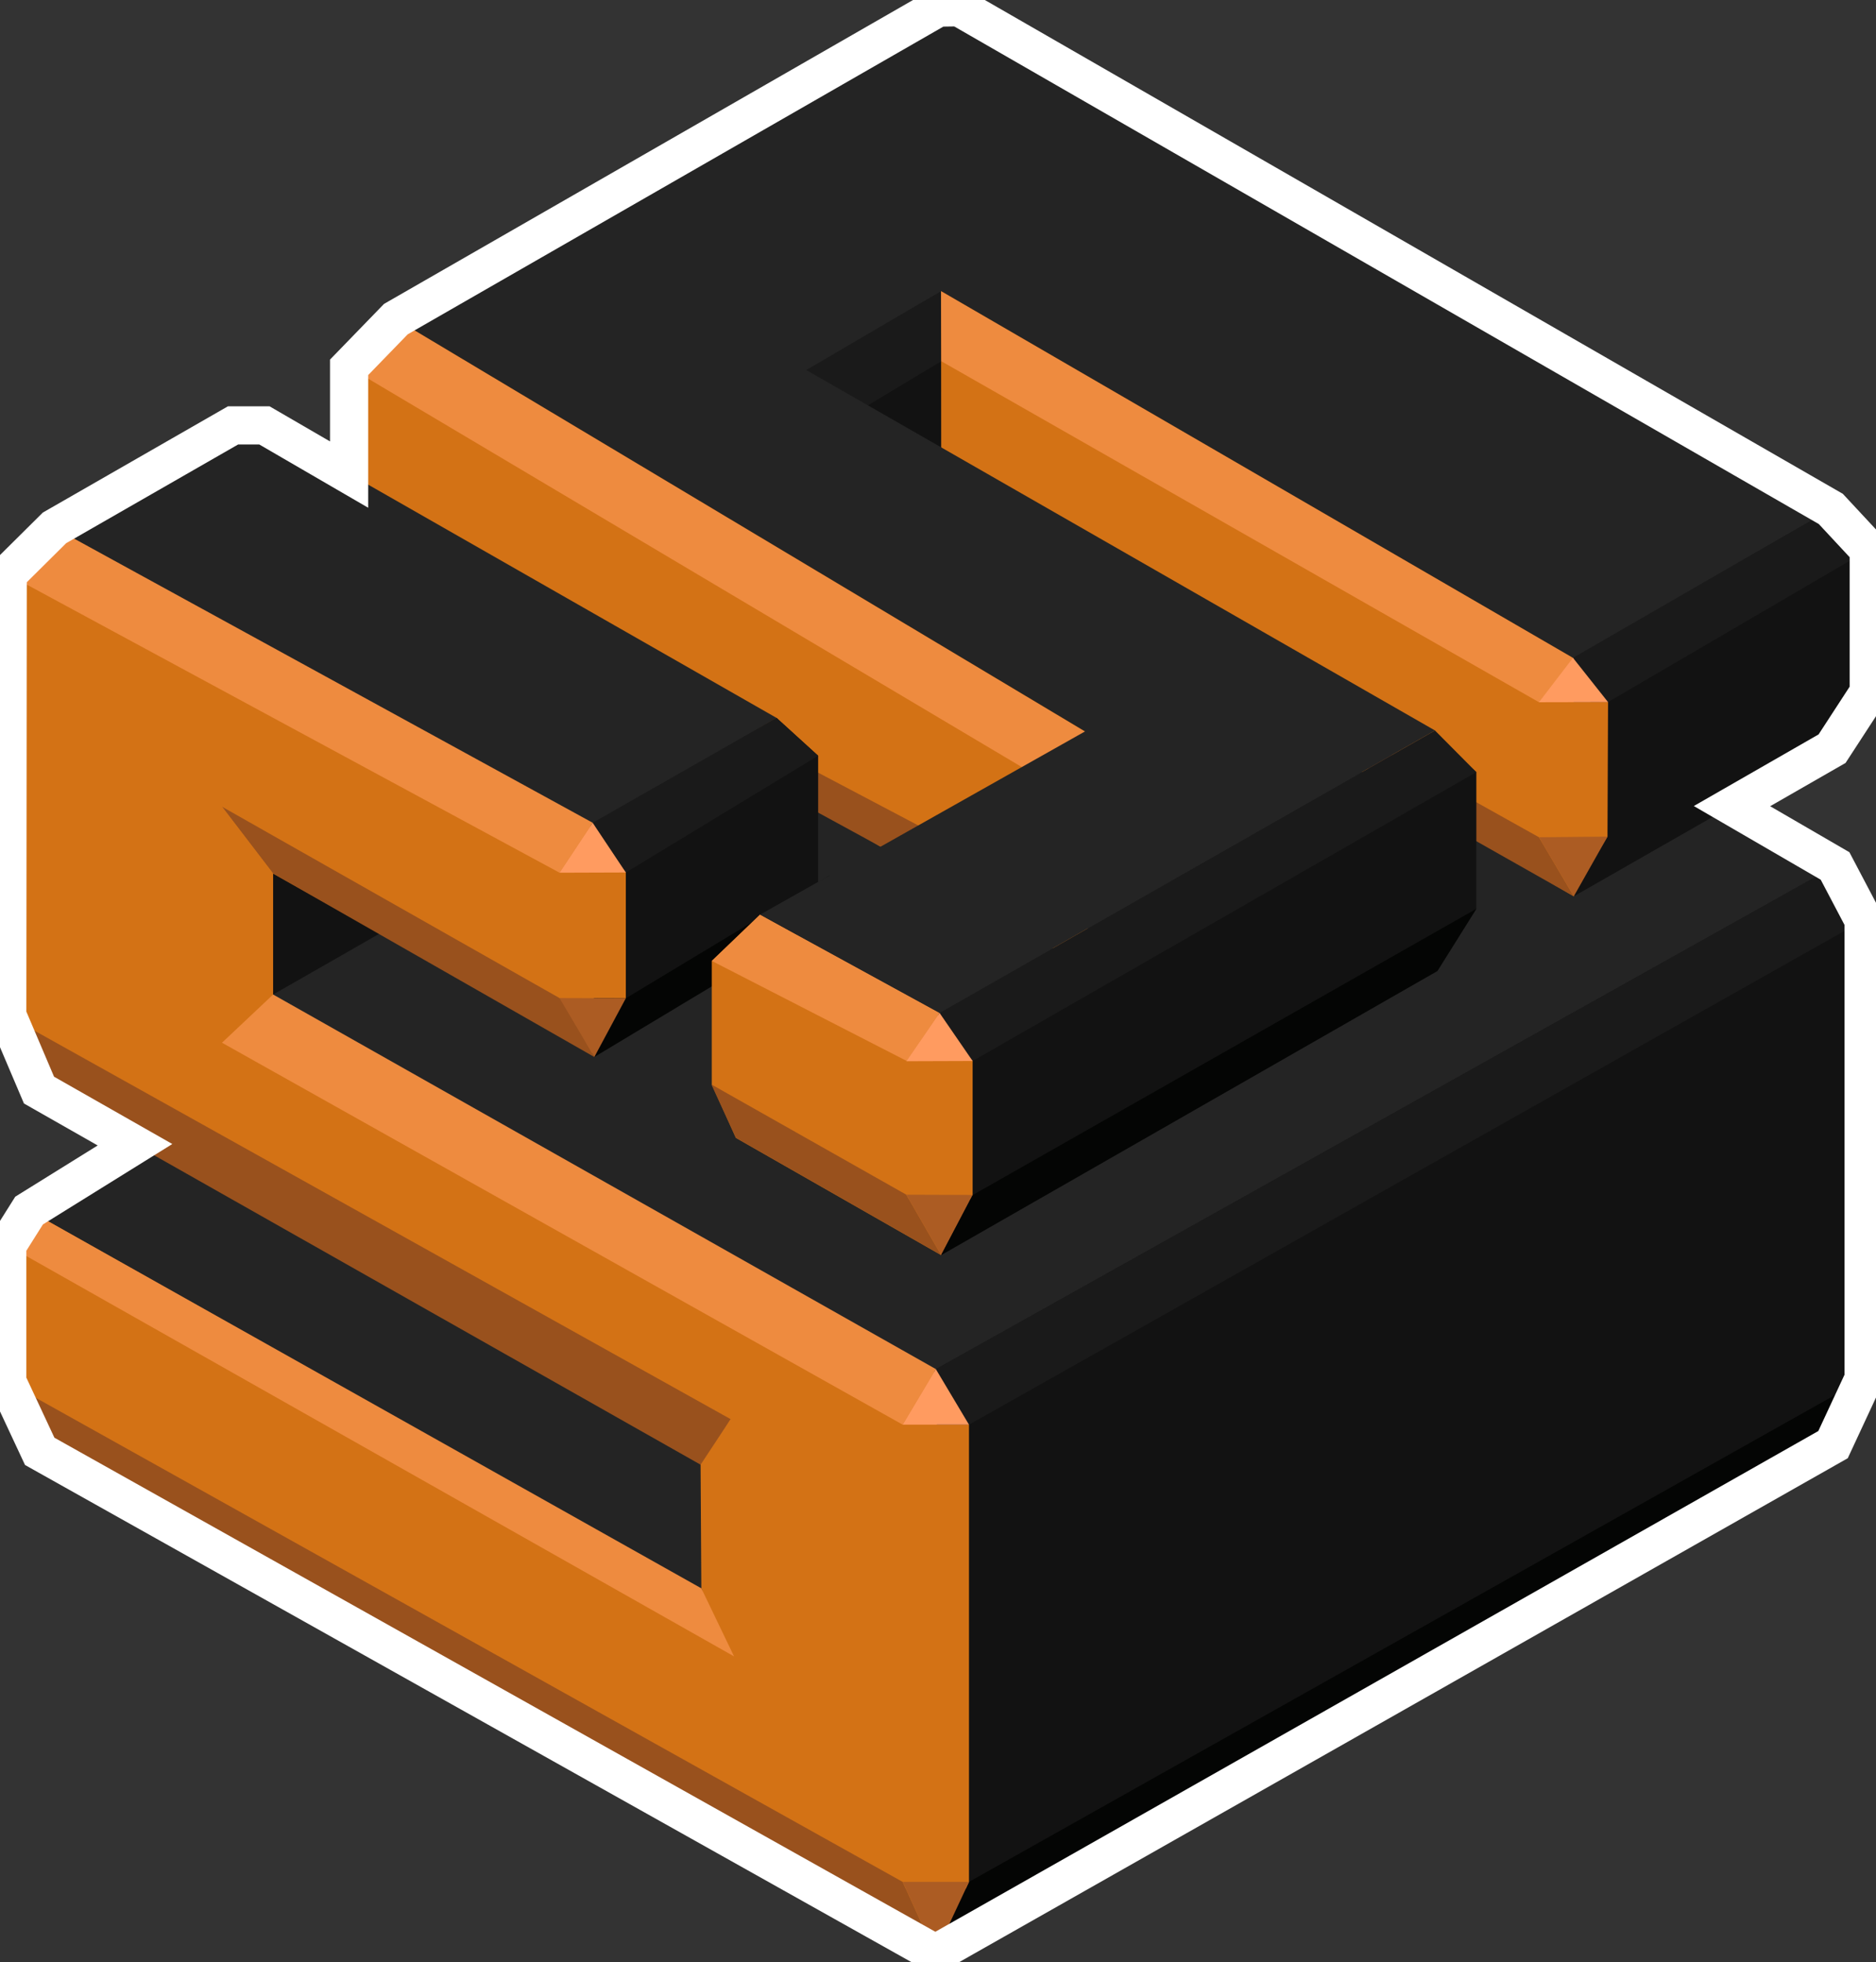 <svg id="Logo_Vector" data-name="Logo Vector" xmlns="http://www.w3.org/2000/svg" xmlns:xlink="http://www.w3.org/1999/xlink" width="196.563" height="205.607" viewBox="0 0 196.563 205.607">
  <rect x="0" y="0" width="196.563" height="205.607" fill="#333333" stroke="none"/>
  <defs>
    <clipPath id="clip-path">
      <rect id="Rectangle_258" data-name="Rectangle 258" width="196.563" height="205.607" fill="none"/>
    </clipPath>
    <clipPath id="clip-path-2">
      <rect id="Rectangle_257" data-name="Rectangle 257" width="77.512" height="68.004" fill="none"/>
    </clipPath>
    <clipPath id="clip-path-4">
      <rect id="Rectangle_259" data-name="Rectangle 259" width="66.295" height="63.429" fill="none"/>
    </clipPath>
    <clipPath id="clip-path-6">
      <rect id="Rectangle_261" data-name="Rectangle 261" width="97.413" height="149.414" fill="none"/>
    </clipPath>
    <clipPath id="clip-path-7">
      <rect id="Rectangle_262" data-name="Rectangle 262" width="23.973" height="17.123" fill="none"/>
    </clipPath>
    <clipPath id="clip-path-9">
      <rect id="Rectangle_264" data-name="Rectangle 264" width="23.677" height="17.386" fill="none"/>
    </clipPath>
    <clipPath id="clip-path-11">
      <rect id="Rectangle_266" data-name="Rectangle 266" width="24.025" height="35.677" fill="none"/>
    </clipPath>
    <clipPath id="clip-path-13">
      <rect id="Rectangle_268" data-name="Rectangle 268" width="6.945" height="14.753" fill="none"/>
    </clipPath>
    <clipPath id="clip-path-15">
      <rect id="Rectangle_270" data-name="Rectangle 270" width="7.236" height="15.949" fill="none"/>
    </clipPath>
  </defs>
  <path id="Path_57" data-name="Path 57" d="M25.124,305.377,8,316.032l76.1,43.379-.381-23.973Z" transform="translate(-4.956 -189.175)" fill="#242424" fill-rule="evenodd"/>
  <path id="Path_58" data-name="Path 58" d="M167.594,129.377l-92.389,54.99,69.439,39.253,94.216-52.726Z" transform="translate(-46.588 -80.147)" fill="#242424" fill-rule="evenodd"/>
  <path id="Path_59" data-name="Path 59" d="M71,208.983l21.443-12.276v18.01L71,226.992v-18.01Z" transform="translate(-43.983 -121.855)" fill="#121212" fill-rule="evenodd"/>
  <path id="Path_60" data-name="Path 60" d="M223.538,57.378,177,83.825v25.114l46.536-26.446Z" transform="translate(-109.649 -35.545)" fill="#121212" fill-rule="evenodd"/>
  <g id="Group_211" data-name="Group 211">
    <g id="Group_210" data-name="Group 210" clip-path="url(#clip-path)">
      <g id="Group_209" data-name="Group 209" transform="translate(36.447 33.546)" style="isolation: isolate">
        <g id="Group_208" data-name="Group 208">
          <g id="Group_207" data-name="Group 207" clip-path="url(#clip-path-2)">
            <path id="Path_61" data-name="Path 61" d="M101.24,88.159l72.054,42.89v25.114L95.783,110.348l.131-17.242Z" transform="translate(-95.782 -88.159)" fill="#d37215" fill-rule="evenodd"/>
          </g>
        </g>
      </g>
    </g>
  </g>
  <path id="Path_62" data-name="Path 62" d="M459.7,140.784l-26.839,15.243.184,25.117,27.066-15.479,3.839-5.9v-14.95Z" transform="translate(-268.15 -87.213)" fill="#121212" fill-rule="evenodd"/>
  <g id="Group_216" data-name="Group 216">
    <g id="Group_215" data-name="Group 215" clip-path="url(#clip-path)">
      <g id="Group_214" data-name="Group 214" transform="translate(98.602 30.502)" style="isolation: isolate">
        <g id="Group_213" data-name="Group 213">
          <g id="Group_212" data-name="Group 212" clip-path="url(#clip-path-4)">
            <path id="Path_63" data-name="Path 63" d="M259.476,80.231l65.944,38.242v25.114l-66.273-38.871-.022-24.558Z" transform="translate(-259.125 -80.159)" fill="#d37215" fill-rule="evenodd"/>
          </g>
        </g>
      </g>
    </g>
  </g>
  <path id="Path_64" data-name="Path 64" d="M257.334,291.209l94.216-52.726,2.987,5.679v48.08l-3.2,6.88-94.219,53.269Z" transform="translate(-159.278 -147.736)" fill="#121212" fill-rule="evenodd"/>
  <g id="Group_224" data-name="Group 224">
    <g id="Group_223" data-name="Group 223" clip-path="url(#clip-path)">
      <g id="Group_219" data-name="Group 219" transform="translate(0.761 55.319)" style="isolation: isolate">
        <g id="Group_218" data-name="Group 218">
          <g id="Group_217" data-name="Group 217" clip-path="url(#clip-path-6)">
            <path id="Path_65" data-name="Path 65" d="M6.947,145.377l57.079,31.583-.516,23.592L29.352,181.32v13.318l70.061,39.4-.166,60.751L5.405,242.151,2,234.871V220.552l2.283-3.637L75.06,256.87V243.551L5.7,204.089,2,196.475l.048-46.234Z" transform="translate(-2 -145.378)" fill="#d37215" fill-rule="evenodd"/>
          </g>
        </g>
      </g>
      <g id="Group_222" data-name="Group 222" transform="translate(78.054 76.926)" style="isolation: isolate">
        <g id="Group_221" data-name="Group 221">
          <g id="Group_220" data-name="Group 220" clip-path="url(#clip-path-7)">
            <path id="Path_66" data-name="Path 66" d="M205.125,202.159l20.929,11.035,3.044,6.088L208.17,207.867Z" transform="translate(-205.125 -202.159)" fill="#99511d" fill-rule="evenodd"/>
          </g>
        </g>
      </g>
    </g>
  </g>
  <path id="Path_67" data-name="Path 67" d="M71.392,159.306l19.267-11.5L37,117.152H33.709L15,127.892Z" transform="translate(-9.292 -72.573)" fill="#242424" fill-rule="evenodd"/>
  <g id="Group_229" data-name="Group 229">
    <g id="Group_228" data-name="Group 228" clip-path="url(#clip-path)">
      <g id="Group_227" data-name="Group 227" transform="translate(141.221 76.545)" style="isolation: isolate">
        <g id="Group_226" data-name="Group 226">
          <g id="Group_225" data-name="Group 225" clip-path="url(#clip-path-9)">
            <path id="Path_68" data-name="Path 68" d="M371.125,201.159l20.03,11.194,3.647,6.191L374.17,206.867Z" transform="translate(-371.125 -201.159)" fill="#99511d" fill-rule="evenodd"/>
          </g>
        </g>
      </g>
    </g>
  </g>
  <path id="Path_69" data-name="Path 69" d="M182.463,197.7l4.358,3.966v17.46l-23.454,13.84L163.2,209.2Z" transform="translate(-101.097 -122.47)" fill="#121212" fill-rule="evenodd"/>
  <path id="Path_70" data-name="Path 70" d="M188.306,241.076v4.208l-24.661,14.824,3.3-6.151Z" transform="translate(-101.375 -149.341)" fill="#040504" fill-rule="evenodd"/>
  <g id="Group_234" data-name="Group 234">
    <g id="Group_233" data-name="Group 233" clip-path="url(#clip-path)">
      <g id="Group_232" data-name="Group 232" transform="translate(74.582 95.846)" style="isolation: isolate">
        <g id="Group_231" data-name="Group 231">
          <g id="Group_230" data-name="Group 230" clip-path="url(#clip-path-11)">
            <path id="Path_71" data-name="Path 71" d="M201.057,251.88l18.8,10.617.166,25.061-21.5-12.281-2.527-5.6V256.733Z" transform="translate(-196 -251.881)" fill="#d37215" fill-rule="evenodd"/>
          </g>
        </g>
      </g>
    </g>
  </g>
  <path id="Path_72" data-name="Path 72" d="M310.064,202.152l-51.843,29.543.349,25.058,52-29.773,4.08-6.513V206.14Z" transform="translate(-159.963 -125.229)" fill="#121212" fill-rule="evenodd"/>
  <path id="Path_73" data-name="Path 73" d="M226.514,92.621l8.493-5.11-.022-7.352L220.156,88.61Z" transform="translate(-136.382 -49.657)" fill="#1a1a1a" fill-rule="evenodd"/>
  <path id="Path_74" data-name="Path 74" d="M261.161,297.032l93.731-52.869-2.987-5.679L257.689,291.21Z" transform="translate(-159.633 -147.736)" fill="#1a1a1a" fill-rule="evenodd"/>
  <path id="Path_75" data-name="Path 75" d="M262.168,235.8l52.779-30.271-4.335-4.366L258.7,230.752Z" transform="translate(-160.26 -124.614)" fill="#1a1a1a" fill-rule="evenodd"/>
  <path id="Path_76" data-name="Path 76" d="M182.463,197.7l4.358,3.966L166.669,213.9l-3.472-5.209Z" transform="translate(-101.097 -122.47)" fill="#1a1a1a" fill-rule="evenodd"/>
  <path id="Path_77" data-name="Path 77" d="M459.98,140.159l-27.117,15.481,3.774,4.758,27.314-15.97Z" transform="translate(-268.15 -86.825)" fill="#1a1a1a" fill-rule="evenodd"/>
  <path id="Path_78" data-name="Path 78" d="M2,279.661l75.791,42.3-2.958,4.881L5.326,287.48Z" transform="translate(-1.239 -173.244)" fill="#99511d" fill-rule="evenodd"/>
  <path id="Path_79" data-name="Path 79" d="M61.125,222.159l35.73,20.262,3.281,5.968L66.483,229.164Z" transform="translate(-37.866 -137.623)" fill="#99511d" fill-rule="evenodd"/>
  <path id="Path_80" data-name="Path 80" d="M2,380.565l93.822,52.4,3.425,7.524L5.405,387.845Z" transform="translate(-1.239 -235.752)" fill="#99511d" fill-rule="evenodd"/>
  <path id="Path_81" data-name="Path 81" d="M195.872,298.645,216.3,310.2l3.643,6.324-21.5-12.281Z" transform="translate(-121.338 -185.004)" fill="#99511d" fill-rule="evenodd"/>
  <path id="Path_82" data-name="Path 82" d="M261.083,432.464l93.731-52.7-3.2,6.88-94.049,53.345Z" transform="translate(-159.555 -235.255)" fill="#040504" fill-rule="evenodd"/>
  <path id="Path_83" data-name="Path 83" d="M249.564,291.409l6.706.022.238.273v14.055l-.231.408h-6.451l-.263-.445Z" transform="translate(-154.599 -180.522)" fill="#d37215"/>
  <path id="Path_84" data-name="Path 84" d="M248.564,392.347h6.944V440.26l-.321.686h-6.312l-.312-.686Z" transform="translate(-153.98 -243.051)" fill="#d37215"/>
  <path id="Path_85" data-name="Path 85" d="M61.125,222.159l5.358,7.005v17.728H61.125Z" transform="translate(-37.866 -137.623)" fill="#d37215" fill-rule="evenodd"/>
  <path id="Path_86" data-name="Path 86" d="M196.055,390.833l.36,24.858-3.427-7.129-.081-12.954Z" transform="translate(-119.502 -242.113)" fill="#d37215" fill-rule="evenodd"/>
  <path id="Path_87" data-name="Path 87" d="M167.669,135.452,96.126,92.935l4.9-5.053,72.683,43.5Z" transform="translate(-59.548 -54.441)" fill="#ee8b3f" fill-rule="evenodd"/>
  <path id="Path_88" data-name="Path 88" d="M78.152,380.1,2,337.014l2.283-3.636,70.442,39.591Z" transform="translate(-1.239 -206.521)" fill="#ee8b3f" fill-rule="evenodd"/>
  <path id="Path_89" data-name="Path 89" d="M132.45,318.966,61.126,278.939l5.358-5.049,69.439,39.253Z" transform="translate(-37.866 -169.669)" fill="#ee8b3f" fill-rule="evenodd"/>
  <path id="Path_90" data-name="Path 90" d="M59.944,181.513,2.125,150.241l4.9-4.863,56.392,30.9Z" transform="translate(-1.317 -90.058)" fill="#ee8b3f" fill-rule="evenodd"/>
  <path id="Path_91" data-name="Path 91" d="M322.237,123.51l-63.09-36-.022-7.352,66.211,38.433Z" transform="translate(-160.523 -49.657)" fill="#ee8b3f" fill-rule="evenodd"/>
  <path id="Path_92" data-name="Path 92" d="M201.057,251.88l18.8,10.293-3.439,5.044L196,256.733Z" transform="translate(-121.418 -156.035)" fill="#ee8b3f" fill-rule="evenodd"/>
  <path id="Path_93" data-name="Path 93" d="M249.564,329.02l3.643,6.324,3.307-6.3Z" transform="translate(-154.599 -203.821)" fill="#ac5c23" fill-rule="evenodd"/>
  <path id="Path_94" data-name="Path 94" d="M248.564,518.262l3.425,7.523,3.52-7.523Z" transform="translate(-153.98 -321.053)" fill="#ac5c23" fill-rule="evenodd"/>
  <g id="Group_239" data-name="Group 239">
    <g id="Group_238" data-name="Group 238" clip-path="url(#clip-path)">
      <g id="Group_237" data-name="Group 237" transform="translate(58.627 89.862)" style="isolation: isolate">
        <g id="Group_236" data-name="Group 236">
          <g id="Group_235" data-name="Group 235" clip-path="url(#clip-path-13)">
            <path id="Path_95" data-name="Path 95" d="M155.3,236.155l4.511.015,1.208,1.555v13.183l-6.945-.022V237.748Z" transform="translate(-154.071 -236.155)" fill="#d37215"/>
          </g>
        </g>
      </g>
    </g>
  </g>
  <path id="Path_96" data-name="Path 96" d="M154.071,274.868l3.643,6.173,3.3-6.151Z" transform="translate(-95.444 -170.275)" fill="#ac5c23" fill-rule="evenodd"/>
  <path id="Path_97" data-name="Path 97" d="M248.564,382.868l3.472-5.823,3.472,5.823Z" transform="translate(-153.98 -233.572)" fill="#ff9b60" fill-rule="evenodd"/>
  <path id="Path_98" data-name="Path 98" d="M249.564,284l3.477-5.066,3.468,5.043Z" transform="translate(-154.599 -172.791)" fill="#ff9b60" fill-rule="evenodd"/>
  <path id="Path_99" data-name="Path 99" d="M154.071,231.823l3.472-5.232,3.472,5.209Z" transform="translate(-95.444 -140.369)" fill="#ff9b60" fill-rule="evenodd"/>
  <path id="Path_100" data-name="Path 100" d="M165.818,2.04,109,34.684,181.213,77.89l-34.049,19.2,18.8,10.293,51.913-29.593L152.007,40.021l14.12-8.275,66.211,38.433,27.017-15.6L168.03,2.007Z" transform="translate(-67.525 -1.243)" fill="#242424" fill-rule="evenodd"/>
  <path id="Path_101" data-name="Path 101" d="M262.439,280.28l-3.3,6.287,52-29.773,4.08-6.513Z" transform="translate(-160.53 -155.043)" fill="#040504" fill-rule="evenodd"/>
  <g id="Group_244" data-name="Group 244">
    <g id="Group_243" data-name="Group 243" clip-path="url(#clip-path)">
      <g id="Group_242" data-name="Group 242" transform="translate(161.251 73.573)" style="isolation: isolate">
        <g id="Group_241" data-name="Group 241">
          <g id="Group_240" data-name="Group 240" clip-path="url(#clip-path-15)">
            <path id="Path_102" data-name="Path 102" d="M423.765,193.363l7.237-.016-.059,14.1-1.118,1.849H424.9l-1.135-1.782Z" transform="translate(-423.765 -193.347)" fill="#d37215"/>
          </g>
        </g>
      </g>
    </g>
  </g>
  <path id="Path_103" data-name="Path 103" d="M423.765,230.468l3.646,6.191,3.532-6.257Z" transform="translate(-262.513 -142.729)" fill="#ac5c23" fill-rule="evenodd"/>
  <path id="Path_104" data-name="Path 104" d="M431,185.8l-3.675-4.638-3.562,4.654Z" transform="translate(-262.513 -112.224)" fill="#ff9b60" fill-rule="evenodd"/>
  <g id="Group_246" data-name="Group 246">
    <g id="Group_245" data-name="Group 245" clip-path="url(#clip-path)">
      <path id="Path_105" data-name="Path 105" d="M99.248,205.977,193.3,152.632l3.2-6.88V97.671l-2.987-5.679-10.8-6.271L193.2,79.7l3.839-5.9V58.846l-3.972-4.269L101.745,2.008l-2.212.033L42.717,34.685l-4.9,5.053V50.978l-8.874-5.156H25.656L6.947,56.563l-4.9,4.863L2,107.66l3.325,7.819,10.059,5.726-11.1,6.9L2,131.737v14.319l3.4,7.28Z" transform="translate(-1.239 -1.244)" fill="none" stroke="#fff" stroke-miterlimit="10" stroke-width="4"/>
    </g>
  </g>
</svg>
